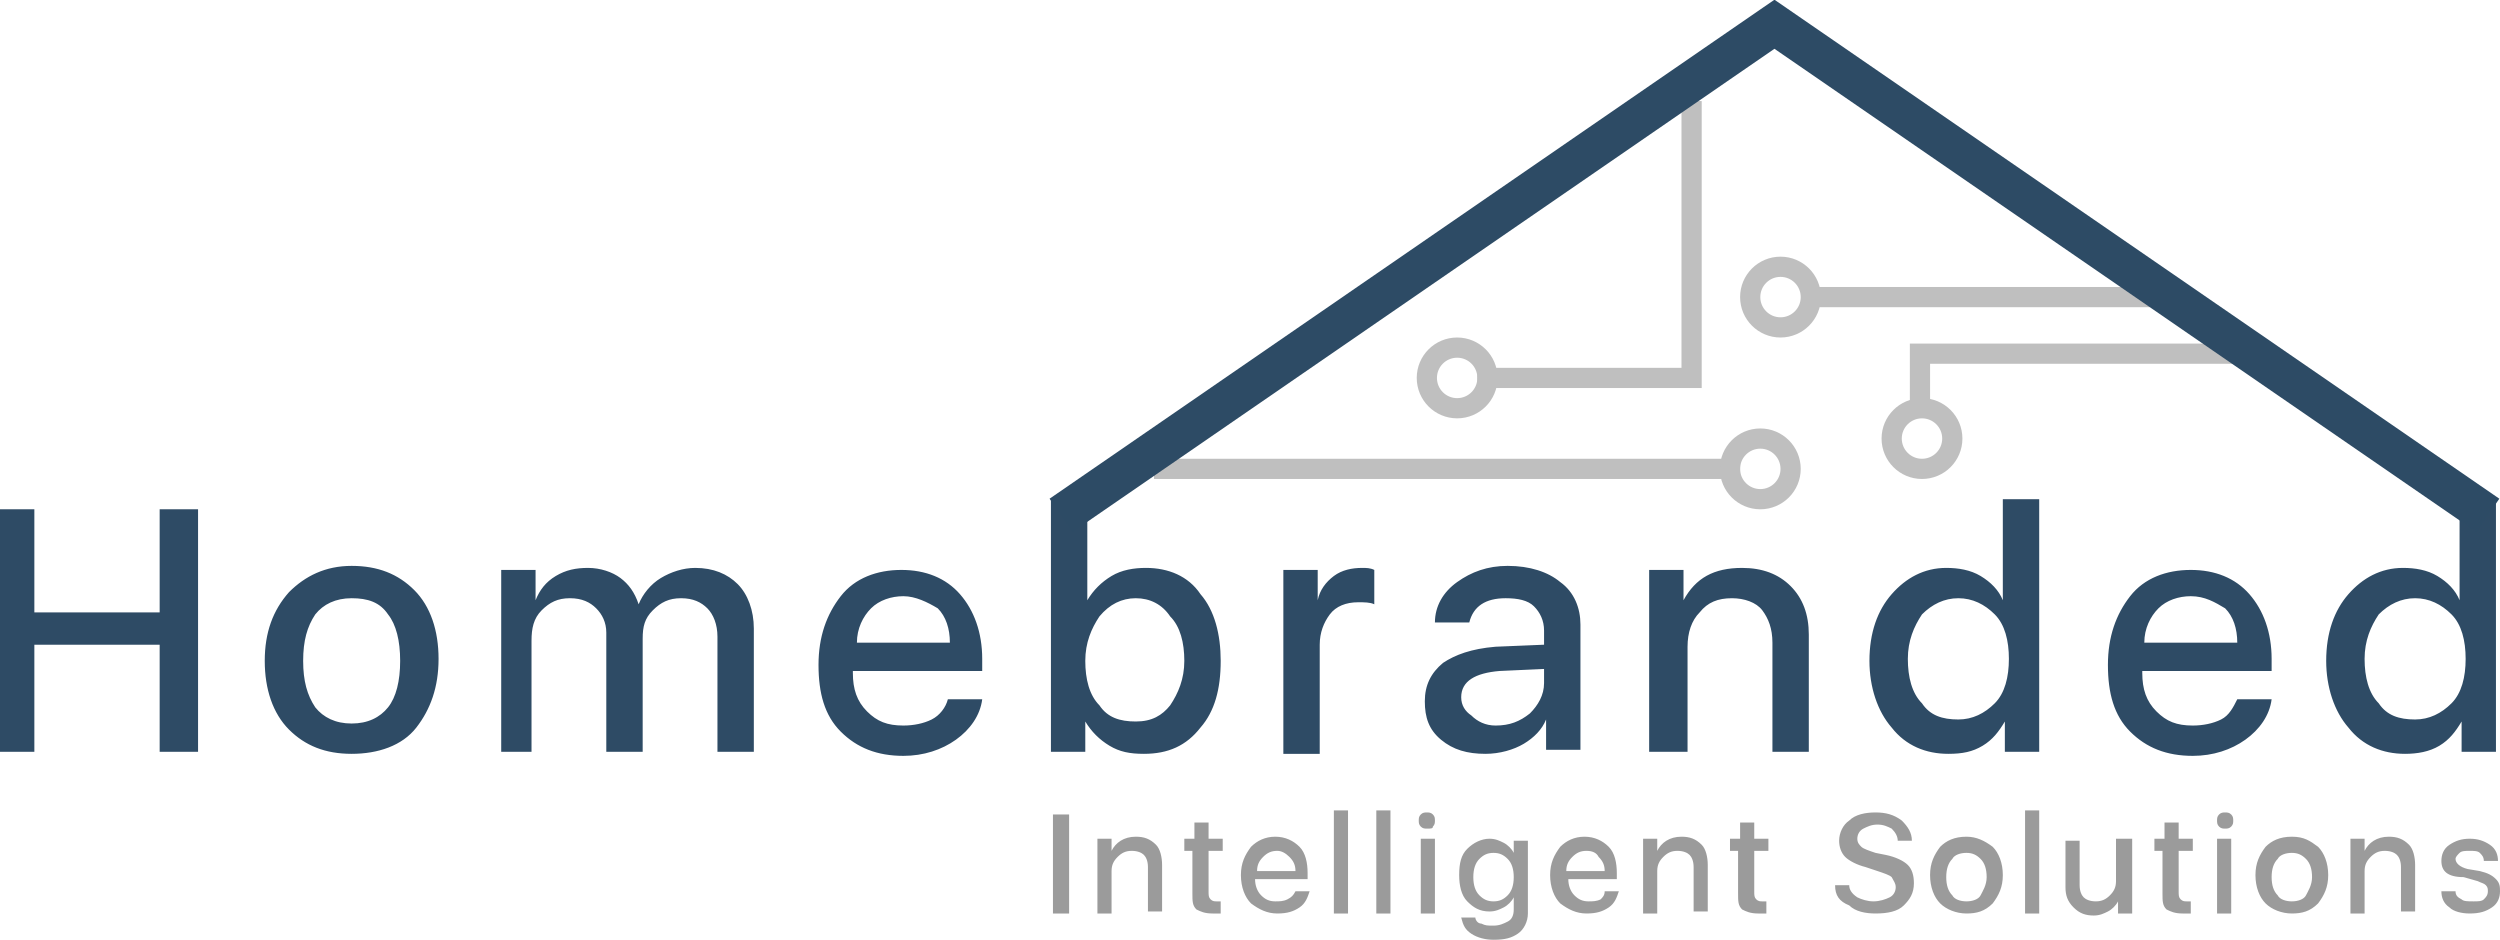<?xml version="1.0" encoding="utf-8"?>
<!-- Generator: Adobe Illustrator 19.0.0, SVG Export Plug-In . SVG Version: 6.00 Build 0)  -->
<svg version="1.1" id="Layer_1" xmlns="http://www.w3.org/2000/svg" xmlns:xlink="http://www.w3.org/1999/xlink" x="0px" y="0px"
	 viewBox="-136.6 127.8 123.7 46.5" style="enable-background:new -136.6 127.8 123.7 46.5;" xml:space="preserve">
<style type="text/css">
	.st0{fill:none;stroke:#BFBFBF;}
	.st1{fill:#2E4B65;}
	.st2{fill:none;stroke:#2D4B65;stroke-width:2;}
	.st3{fill:#9B9B9B;}
</style>
<title>Desktop Copy 3</title>
<desc>Created with Sketch.</desc>
<g id="Page-1">
	<g id="Desktop-Copy-3">
		<polyline id="Path-4" class="st0" points="-63.5,146.5 -52.9,146.5 -52.9,132.8 		"/>
		<path id="Path-2" class="st0" d="M-47,142.5h18.5"/>
		<polyline id="Path-3" class="st0" points="-25.1,145.3 -41.6,145.3 -41.6,148.3 		"/>
		<path id="Homebranded" class="st1" d="M-126.8,165h-1.9v-5.3h-6.2v5.3h-1.9v-12h1.9v5.1h6.2V153h1.9V165z M-119.2,165.1
			c-1.3,0-2.3-0.4-3.1-1.2s-1.2-2-1.2-3.4c0-1.4,0.4-2.5,1.2-3.4c0.8-0.8,1.8-1.3,3.1-1.3s2.3,0.4,3.1,1.2s1.2,2,1.2,3.4
			s-0.4,2.5-1.1,3.4S-117.9,165.1-119.2,165.1L-119.2,165.1z M-119.2,163.6c0.8,0,1.4-0.3,1.8-0.8c0.4-0.5,0.6-1.3,0.6-2.3
			s-0.2-1.8-0.6-2.3c-0.4-0.6-1-0.8-1.8-0.8c-0.8,0-1.4,0.3-1.8,0.8c-0.4,0.6-0.6,1.3-0.6,2.3s0.2,1.7,0.6,2.3
			C-120.6,163.3-120,163.6-119.2,163.6L-119.2,163.6z M-111.8,165v-9h1.7v1.5h0c0.2-0.5,0.5-0.9,1-1.2c0.5-0.3,1-0.4,1.6-0.4
			c0.6,0,1.2,0.2,1.6,0.5c0.4,0.3,0.7,0.7,0.9,1.3h0c0.2-0.5,0.6-1,1.1-1.3s1.1-0.5,1.7-0.5c0.9,0,1.6,0.3,2.1,0.8s0.8,1.3,0.8,2.2
			v6.1h-1.8v-5.7c0-0.6-0.2-1.1-0.5-1.4c-0.3-0.3-0.7-0.5-1.3-0.5c-0.6,0-1,0.2-1.4,0.6s-0.5,0.8-0.5,1.4v5.6h-1.8v-5.9
			c0-0.5-0.2-0.9-0.5-1.2c-0.3-0.3-0.7-0.5-1.3-0.5c-0.6,0-1,0.2-1.4,0.6c-0.4,0.4-0.5,0.9-0.5,1.5v5.5H-111.8z M-91.9,157.3
			c-0.6,0-1.2,0.2-1.6,0.6s-0.7,1-0.7,1.7h4.6c0-0.7-0.2-1.3-0.6-1.7C-90.7,157.6-91.3,157.3-91.9,157.3L-91.9,157.3z M-89.7,162.4
			h1.7c-0.1,0.8-0.6,1.5-1.3,2s-1.6,0.8-2.6,0.8c-1.3,0-2.3-0.4-3.1-1.2s-1.1-1.9-1.1-3.3c0-1.4,0.4-2.5,1.1-3.4s1.8-1.3,3-1.3
			c1.2,0,2.2,0.4,2.9,1.2s1.1,1.9,1.1,3.2v0.6h-6.4v0.1c0,0.8,0.2,1.4,0.7,1.9s1,0.7,1.8,0.7c0.5,0,1-0.1,1.4-0.3
			S-89.8,162.8-89.7,162.4L-89.7,162.4z M-80,165.1c-0.7,0-1.2-0.1-1.7-0.4s-0.9-0.7-1.2-1.2h0v1.5h-1.7v-12.5h1.8v5h0
			c0.3-0.5,0.7-0.9,1.2-1.2c0.5-0.3,1.1-0.4,1.7-0.4c1.1,0,2.1,0.4,2.7,1.3c0.7,0.8,1,2,1,3.3c0,1.4-0.3,2.5-1,3.3
			C-77.9,164.7-78.8,165.1-80,165.1L-80,165.1z M-80.4,157.4c-0.7,0-1.3,0.3-1.8,0.9c-0.4,0.6-0.7,1.3-0.7,2.2
			c0,0.9,0.2,1.7,0.7,2.2c0.4,0.6,1,0.8,1.8,0.8s1.3-0.3,1.7-0.8c0.4-0.6,0.7-1.3,0.7-2.2s-0.2-1.7-0.7-2.2
			C-79.1,157.7-79.7,157.4-80.4,157.4L-80.4,157.4z M-73.1,165v-9h1.7v1.5h0c0.1-0.5,0.4-0.9,0.8-1.2s0.9-0.4,1.4-0.4
			c0.2,0,0.4,0,0.6,0.1v1.7c-0.2-0.1-0.5-0.1-0.8-0.1c-0.6,0-1.1,0.2-1.4,0.6s-0.5,0.9-0.5,1.5v5.4H-73.1z M-62.6,163.7
			c0.7,0,1.2-0.2,1.7-0.6c0.4-0.4,0.7-0.9,0.7-1.5v-0.7l-2.2,0.1c-1.2,0.1-1.9,0.5-1.9,1.3c0,0.4,0.2,0.7,0.5,0.9
			C-63.5,163.5-63.1,163.7-62.6,163.7L-62.6,163.7z M-63.1,165.1c-0.9,0-1.6-0.2-2.2-0.7c-0.6-0.5-0.8-1.1-0.8-1.9
			c0-0.8,0.3-1.4,0.9-1.9c0.6-0.4,1.4-0.7,2.6-0.8l2.4-0.1v-0.7c0-0.5-0.2-0.9-0.5-1.2c-0.3-0.3-0.8-0.4-1.4-0.4
			c-0.5,0-0.9,0.1-1.2,0.3s-0.5,0.5-0.6,0.9h-1.7c0-0.8,0.4-1.5,1.1-2c0.7-0.5,1.5-0.8,2.5-0.8c1.1,0,2,0.3,2.6,0.8
			c0.7,0.5,1,1.3,1,2.1v6.2h-1.7v-1.5h0c-0.2,0.5-0.6,0.9-1.1,1.2S-62.4,165.1-63.1,165.1L-63.1,165.1z M-55,165v-9h1.7v1.5h0
			c0.6-1.1,1.5-1.6,2.9-1.6c1,0,1.8,0.3,2.4,0.9c0.6,0.6,0.9,1.4,0.9,2.4v5.8h-1.8v-5.4c0-0.7-0.2-1.2-0.5-1.6
			c-0.3-0.4-0.9-0.6-1.5-0.6c-0.7,0-1.2,0.2-1.6,0.7c-0.4,0.4-0.6,1-0.6,1.7v5.2H-55z M-40.2,165.1c-1.1,0-2.1-0.4-2.8-1.3
			c-0.7-0.8-1.1-2-1.1-3.3c0-1.4,0.4-2.5,1.1-3.3s1.6-1.3,2.7-1.3c0.6,0,1.2,0.1,1.7,0.4c0.5,0.3,0.9,0.7,1.1,1.2h0v-5h1.8V165h-1.7
			v-1.5h0c-0.3,0.5-0.6,0.9-1.1,1.2S-39.5,165.1-40.2,165.1L-40.2,165.1z M-39.7,157.4c-0.7,0-1.3,0.3-1.8,0.8
			c-0.4,0.6-0.7,1.3-0.7,2.2c0,0.9,0.2,1.7,0.7,2.2c0.4,0.6,1,0.8,1.8,0.8c0.7,0,1.3-0.3,1.8-0.8s0.7-1.3,0.7-2.2s-0.2-1.7-0.7-2.2
			C-38.4,157.7-39,157.4-39.7,157.4L-39.7,157.4z M-28.2,157.3c-0.6,0-1.2,0.2-1.6,0.6c-0.4,0.4-0.7,1-0.7,1.7h4.6
			c0-0.7-0.2-1.3-0.6-1.7C-27,157.6-27.5,157.3-28.2,157.3L-28.2,157.3z M-25.9,162.4h1.7c-0.1,0.8-0.6,1.5-1.3,2s-1.6,0.8-2.6,0.8
			c-1.3,0-2.3-0.4-3.1-1.2s-1.1-1.9-1.1-3.3c0-1.4,0.4-2.5,1.1-3.4s1.8-1.3,3-1.3c1.2,0,2.2,0.4,2.9,1.2s1.1,1.9,1.1,3.2v0.6h-6.4
			v0.1c0,0.8,0.2,1.4,0.7,1.9s1,0.7,1.8,0.7c0.5,0,1-0.1,1.4-0.3S-26.1,162.8-25.9,162.4L-25.9,162.4z M-17.6,165.1
			c-1.1,0-2.1-0.4-2.8-1.3c-0.7-0.8-1.1-2-1.1-3.3c0-1.4,0.4-2.5,1.1-3.3c0.7-0.8,1.6-1.3,2.7-1.3c0.6,0,1.2,0.1,1.7,0.4
			c0.5,0.3,0.9,0.7,1.1,1.2h0v-5h1.8V165h-1.7v-1.5h0c-0.3,0.5-0.6,0.9-1.1,1.2S-17,165.1-17.6,165.1L-17.6,165.1z M-17.1,157.4
			c-0.7,0-1.3,0.3-1.8,0.8c-0.4,0.6-0.7,1.3-0.7,2.2c0,0.9,0.2,1.7,0.7,2.2c0.4,0.6,1,0.8,1.8,0.8c0.7,0,1.3-0.3,1.8-0.8
			s0.7-1.3,0.7-2.2s-0.2-1.7-0.7-2.2C-15.8,157.7-16.4,157.4-17.1,157.4L-17.1,157.4z"/>
		<path id="Path-2-Copy" class="st0" d="M-79.5,151h29"/>
		<polyline id="Path-6" class="st2" points="-84.1,153.3 -48.8,129 -13.5,153.3 		"/>
		<path id="Intelligent-Solution" class="st3" d="M-83.7,173h-0.8v-4.9h0.8V173z M-82.3,173v-3.7h0.7v0.6h0c0.2-0.4,0.6-0.7,1.2-0.7
			c0.4,0,0.7,0.1,1,0.4c0.2,0.2,0.3,0.6,0.3,1v2.3h-0.7v-2.2c0-0.3-0.1-0.5-0.2-0.6c-0.1-0.1-0.3-0.2-0.6-0.2
			c-0.3,0-0.5,0.1-0.7,0.3c-0.2,0.2-0.3,0.4-0.3,0.7v2.1H-82.3z M-77.5,168.5h0.7v0.8h0.7v0.6h-0.7v2c0,0.2,0,0.3,0.1,0.4
			s0.2,0.1,0.3,0.1c0.1,0,0.2,0,0.2,0v0.6c-0.1,0-0.2,0-0.4,0c-0.4,0-0.6-0.1-0.8-0.2c-0.2-0.2-0.2-0.4-0.2-0.8v-2.1H-78v-0.6h0.5
			V168.5z M-73.4,169.9c-0.3,0-0.5,0.1-0.7,0.3c-0.2,0.2-0.3,0.4-0.3,0.7h1.9c0-0.3-0.1-0.5-0.3-0.7C-73,170-73.2,169.9-73.4,169.9
			L-73.4,169.9z M-72.5,171.9h0.7c-0.1,0.3-0.2,0.6-0.5,0.8c-0.3,0.2-0.6,0.3-1.1,0.3c-0.5,0-0.9-0.2-1.3-0.5
			c-0.3-0.3-0.5-0.8-0.5-1.4c0-0.6,0.2-1,0.5-1.4c0.3-0.3,0.7-0.5,1.2-0.5c0.5,0,0.9,0.2,1.2,0.5c0.3,0.3,0.4,0.8,0.4,1.3v0.3h-2.6
			v0c0,0.3,0.1,0.6,0.3,0.8c0.2,0.2,0.4,0.3,0.7,0.3c0.2,0,0.4,0,0.6-0.1C-72.7,172.2-72.6,172.1-72.5,171.9L-72.5,171.9z
			 M-70.6,173v-5.1h0.7v5.1H-70.6z M-68.5,173v-5.1h0.7v5.1H-68.5z M-66.3,173v-3.7h0.7v3.7H-66.3z M-66,168.8c-0.1,0-0.2,0-0.3-0.1
			c-0.1-0.1-0.1-0.2-0.1-0.3c0-0.1,0-0.2,0.1-0.3c0.1-0.1,0.2-0.1,0.3-0.1c0.1,0,0.2,0,0.3,0.1c0.1,0.1,0.1,0.2,0.1,0.3
			c0,0.1,0,0.2-0.1,0.3C-65.7,168.8-65.8,168.8-66,168.8L-66,168.8z M-62.7,172.4c0.3,0,0.5-0.1,0.7-0.3c0.2-0.2,0.3-0.5,0.3-0.9
			c0-0.4-0.1-0.7-0.3-0.9c-0.2-0.2-0.4-0.3-0.7-0.3c-0.3,0-0.5,0.1-0.7,0.3c-0.2,0.2-0.3,0.5-0.3,0.9c0,0.4,0.1,0.7,0.3,0.9
			C-63.2,172.3-63,172.4-62.7,172.4L-62.7,172.4z M-62.7,174.3c-0.4,0-0.8-0.1-1.1-0.3c-0.3-0.2-0.4-0.4-0.5-0.8h0.7
			c0,0.1,0.1,0.3,0.3,0.3c0.2,0.1,0.3,0.1,0.6,0.1c0.3,0,0.5-0.1,0.7-0.2c0.2-0.1,0.3-0.3,0.3-0.6v-0.6h0c-0.1,0.2-0.3,0.4-0.5,0.5
			c-0.2,0.1-0.4,0.2-0.7,0.2c-0.5,0-0.8-0.2-1.1-0.5c-0.3-0.3-0.4-0.8-0.4-1.3c0-0.6,0.1-1,0.4-1.3c0.3-0.3,0.7-0.5,1.1-0.5
			c0.3,0,0.5,0.1,0.7,0.2c0.2,0.1,0.4,0.3,0.5,0.5h0v-0.6h0.7v3.6c0,0.4-0.2,0.8-0.5,1S-62.1,174.3-62.7,174.3L-62.7,174.3z
			 M-58.1,169.9c-0.3,0-0.5,0.1-0.7,0.3s-0.3,0.4-0.3,0.7h1.9c0-0.3-0.1-0.5-0.3-0.7C-57.6,170-57.8,169.9-58.1,169.9L-58.1,169.9z
			 M-57.2,171.9h0.7c-0.1,0.3-0.2,0.6-0.5,0.8s-0.6,0.3-1.1,0.3c-0.5,0-0.9-0.2-1.3-0.5c-0.3-0.3-0.5-0.8-0.5-1.4
			c0-0.6,0.2-1,0.5-1.4c0.3-0.3,0.7-0.5,1.2-0.5c0.5,0,0.9,0.2,1.2,0.5c0.3,0.3,0.4,0.8,0.4,1.3v0.3H-59v0c0,0.3,0.1,0.6,0.3,0.8
			c0.2,0.2,0.4,0.3,0.7,0.3c0.2,0,0.4,0,0.6-0.1C-57.3,172.2-57.2,172.1-57.2,171.9L-57.2,171.9z M-55.3,173v-3.7h0.7v0.6h0
			c0.2-0.4,0.6-0.7,1.2-0.7c0.4,0,0.7,0.1,1,0.4c0.2,0.2,0.3,0.6,0.3,1v2.3h-0.7v-2.2c0-0.3-0.1-0.5-0.2-0.6
			c-0.1-0.1-0.3-0.2-0.6-0.2c-0.3,0-0.5,0.1-0.7,0.3s-0.3,0.4-0.3,0.7v2.1H-55.3z M-50.5,168.5h0.7v0.8h0.7v0.6h-0.7v2
			c0,0.2,0,0.3,0.1,0.4c0.1,0.1,0.2,0.1,0.3,0.1c0.1,0,0.2,0,0.2,0v0.6c-0.1,0-0.2,0-0.4,0c-0.4,0-0.6-0.1-0.8-0.2
			c-0.2-0.2-0.2-0.4-0.2-0.8v-2.1H-51v-0.6h0.5V168.5z M-45.8,171.6h0.7c0,0.2,0.1,0.4,0.4,0.6c0.2,0.1,0.5,0.2,0.8,0.2
			c0.3,0,0.6-0.1,0.8-0.2c0.2-0.1,0.3-0.3,0.3-0.5c0-0.2-0.1-0.3-0.2-0.5c-0.1-0.1-0.4-0.2-0.7-0.3l-0.6-0.2c-0.4-0.1-0.8-0.3-1-0.5
			s-0.3-0.5-0.3-0.8c0-0.4,0.2-0.8,0.5-1c0.3-0.3,0.8-0.4,1.3-0.4c0.5,0,0.9,0.1,1.3,0.4c0.3,0.3,0.5,0.6,0.5,1h-0.7
			c0-0.2-0.1-0.4-0.3-0.6c-0.2-0.1-0.4-0.2-0.7-0.2c-0.3,0-0.5,0.1-0.7,0.2c-0.2,0.1-0.3,0.3-0.3,0.5c0,0.2,0.1,0.3,0.2,0.4
			c0.1,0.1,0.4,0.2,0.7,0.3l0.5,0.1c0.5,0.1,0.9,0.3,1.1,0.5c0.2,0.2,0.3,0.5,0.3,0.9c0,0.5-0.2,0.8-0.5,1.1
			c-0.3,0.3-0.8,0.4-1.4,0.4c-0.5,0-1-0.1-1.3-0.4C-45.6,172.4-45.8,172.1-45.8,171.6L-45.8,171.6z M-39.3,173c-0.5,0-1-0.2-1.3-0.5
			c-0.3-0.3-0.5-0.8-0.5-1.4c0-0.6,0.2-1,0.5-1.4c0.3-0.3,0.7-0.5,1.3-0.5c0.5,0,0.9,0.2,1.3,0.5c0.3,0.3,0.5,0.8,0.5,1.4
			c0,0.6-0.2,1-0.5,1.4C-38.4,172.9-38.8,173-39.3,173L-39.3,173z M-39.3,172.4c0.3,0,0.6-0.1,0.7-0.3s0.3-0.5,0.3-0.9
			c0-0.4-0.1-0.7-0.3-0.9c-0.2-0.2-0.4-0.3-0.7-0.3c-0.3,0-0.6,0.1-0.7,0.3c-0.2,0.2-0.3,0.5-0.3,0.9c0,0.4,0.1,0.7,0.3,0.9
			C-39.9,172.3-39.6,172.4-39.3,172.4L-39.3,172.4z M-36.4,173v-5.1h0.7v5.1H-36.4z M-31.1,169.3v3.7h-0.7v-0.6h0
			c-0.1,0.2-0.3,0.4-0.5,0.5s-0.4,0.2-0.7,0.2c-0.4,0-0.7-0.1-1-0.4s-0.4-0.6-0.4-1v-2.3h0.7v2.2c0,0.3,0.1,0.5,0.2,0.6
			c0.1,0.1,0.3,0.2,0.6,0.2c0.3,0,0.5-0.1,0.7-0.3c0.2-0.2,0.3-0.4,0.3-0.7v-2.1H-31.1z M-29.5,168.5h0.7v0.8h0.7v0.6h-0.7v2
			c0,0.2,0,0.3,0.1,0.4s0.2,0.1,0.3,0.1c0.1,0,0.2,0,0.2,0v0.6c-0.1,0-0.2,0-0.4,0c-0.4,0-0.6-0.1-0.8-0.2c-0.2-0.2-0.2-0.4-0.2-0.8
			v-2.1H-30v-0.6h0.5V168.5z M-26.9,173v-3.7h0.7v3.7H-26.9z M-26.5,168.8c-0.1,0-0.2,0-0.3-0.1s-0.1-0.2-0.1-0.3
			c0-0.1,0-0.2,0.1-0.3s0.2-0.1,0.3-0.1s0.2,0,0.3,0.1s0.1,0.2,0.1,0.3c0,0.1,0,0.2-0.1,0.3S-26.4,168.8-26.5,168.8L-26.5,168.8z
			 M-23.2,173c-0.5,0-1-0.2-1.3-0.5s-0.5-0.8-0.5-1.4c0-0.6,0.2-1,0.5-1.4c0.3-0.3,0.7-0.5,1.3-0.5s0.9,0.2,1.3,0.5
			c0.3,0.3,0.5,0.8,0.5,1.4c0,0.6-0.2,1-0.5,1.4C-22.3,172.9-22.7,173-23.2,173L-23.2,173z M-23.2,172.4c0.3,0,0.6-0.1,0.7-0.3
			s0.3-0.5,0.3-0.9c0-0.4-0.1-0.7-0.3-0.9c-0.2-0.2-0.4-0.3-0.7-0.3s-0.6,0.1-0.7,0.3c-0.2,0.2-0.3,0.5-0.3,0.9
			c0,0.4,0.1,0.7,0.3,0.9C-23.8,172.3-23.5,172.4-23.2,172.4L-23.2,172.4z M-20.3,173v-3.7h0.7v0.6h0c0.2-0.4,0.6-0.7,1.2-0.7
			c0.4,0,0.7,0.1,1,0.4c0.2,0.2,0.3,0.6,0.3,1v2.3h-0.7v-2.2c0-0.3-0.1-0.5-0.2-0.6c-0.1-0.1-0.3-0.2-0.6-0.2
			c-0.3,0-0.5,0.1-0.7,0.3s-0.3,0.4-0.3,0.7v2.1H-20.3z M-15.8,170.4c0-0.3,0.1-0.6,0.4-0.8c0.3-0.2,0.6-0.3,1-0.3
			c0.4,0,0.7,0.1,1,0.3c0.3,0.2,0.4,0.5,0.4,0.8h-0.7c0-0.2-0.1-0.3-0.2-0.4c-0.1-0.1-0.3-0.1-0.5-0.1c-0.2,0-0.4,0-0.5,0.1
			c-0.1,0.1-0.2,0.2-0.2,0.3c0,0.2,0.2,0.4,0.6,0.5l0.6,0.1c0.4,0.1,0.6,0.2,0.8,0.4s0.2,0.4,0.2,0.6c0,0.3-0.1,0.6-0.4,0.8
			c-0.3,0.2-0.6,0.3-1.1,0.3c-0.4,0-0.8-0.1-1-0.3c-0.3-0.2-0.4-0.5-0.4-0.8h0.7c0,0.2,0.1,0.3,0.3,0.4c0.1,0.1,0.3,0.1,0.6,0.1
			c0.2,0,0.4,0,0.5-0.1s0.2-0.2,0.2-0.4c0-0.1,0-0.2-0.1-0.3s-0.2-0.1-0.4-0.2l-0.7-0.2C-15.5,171.2-15.8,170.9-15.8,170.4
			L-15.8,170.4z"/>
		<circle id="Oval" class="st0" cx="-48.5" cy="142.5" r="1.5"/>
		<circle id="Oval-Copy-3" class="st0" cx="-64.5" cy="146.5" r="1.5"/>
		<circle id="Oval-Copy" class="st0" cx="-49.5" cy="151" r="1.5"/>
		<circle id="Oval-Copy-2" class="st0" cx="-41.5" cy="149.5" r="1.5"/>
	</g>
</g>
</svg>

